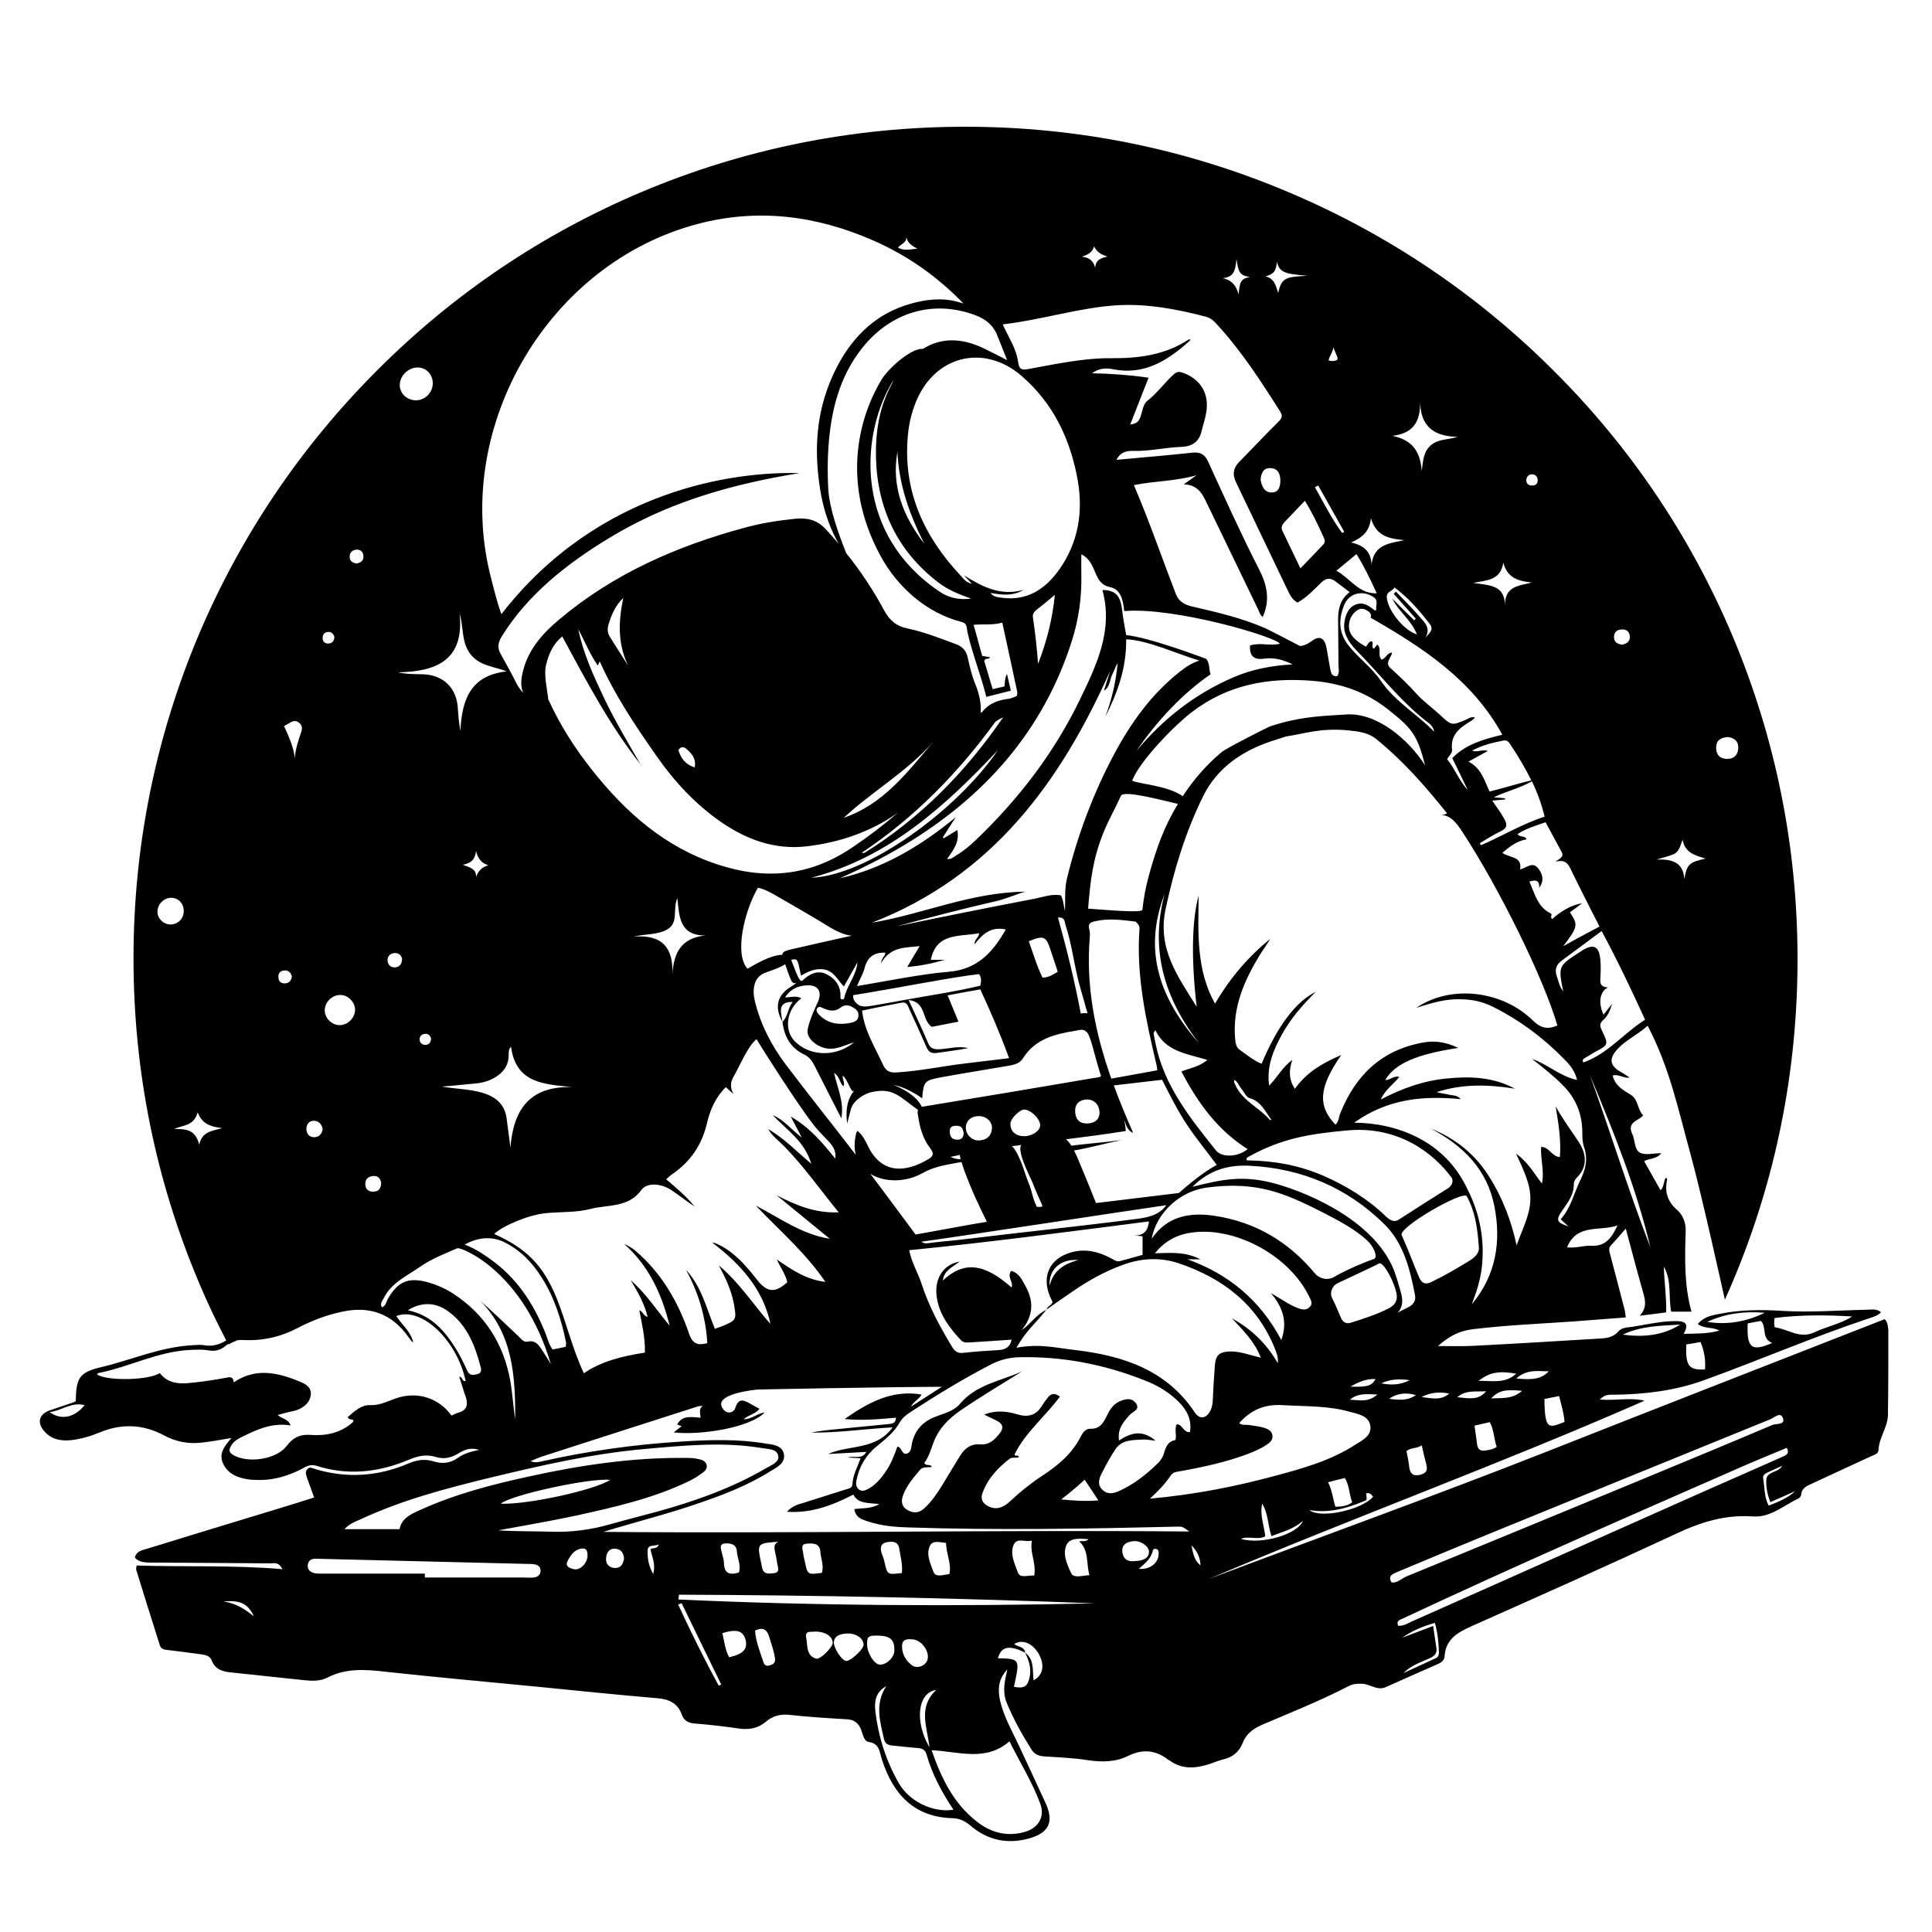<?xml version="1.0" encoding="utf-8"?>
<!-- Generator: Adobe Illustrator 27.1.1, SVG Export Plug-In . SVG Version: 6.00 Build 0)  -->
<svg version="1.1" id="Слой_1" xmlns="http://www.w3.org/2000/svg" xmlns:xlink="http://www.w3.org/1999/xlink" x="0px" y="0px"
	 viewBox="0 0 1000 1000" style="enable-background:new 0 0 1000 1000;" xml:space="preserve">
<path d="M975.5,682.8c-58,22.7-116.3,45.4-174.5,68.4c-58.1,22.9-117,44.1-175.4,66.1c74.8-31.8,151.1-59.6,225.6-92.3
	c-7.5-1.8-15,0.1-23.1-0.6c2.6-2.9,5.2-2.5,7.6-2.5c15.7-0.2,31.3-2.1,46-7.4c28.5-10.3,56.5-22.4,85.3-32c2.3-0.8,4.8-1.3,6.6-3.3
	c-2.1-1.8-4.5-1.4-6.8-1.3c-14.8,0.3-29.7,1.5-44.4,0.6c-10.9-0.7-21.5-0.6-32.1,1.5c-4.2,0.8-8.4,1.5-11.5,5.3
	c3.3,2.6,7.4,1.4,11.2,3.4c-6.4,1.8-12.3,1.5-18.5,1.7c2.5-4.7,1.5-6.5-3.6-6.6c-7.7-0.1-15.2,1.7-22.7,2.9
	c-2.6,0.4-5.7,0.3-7.5,2.4c-3,3.5-6.9,3.6-10.8,3.8c-21.4,1.3-42.9,2.6-64.3,3.7c-6,0.3-12.1,0.1-18.3,0.1c6-5.3,11-7.8,18-8.7
	c17.2-2.1,34.5-2.8,51.8-4c9.1-0.7,18.1-1.4,27.4-2.1c-0.2-1.6-0.3-2.6-0.5-3.6c-2.5-9.8-5.1-19.6-7.7-29.4c-0.4-1.7-0.8-3,0.7-4.5
	c2.4-2.5,4.6-5.2,7.5-8.5c3.1,11.6,6,22.6,9.1,33.5c1.1,3.9,1.8,7.7-1.9,11.6c5.1-0.6,9.3-1.1,13.7-1.7c0.2-8.2-1-15.9-1.2-23.7
	c4.2,7.4,2.3,15.8,3.8,23.3h10.5c-3.9-14.1-3.4-28-3-41.9c0.1-4.1-1.4-8.1-4.5-10.8c-4.8-4.2-6.4-9.1-5.2-15.1
	c0.1-0.4,0.3-1.4-0.7-1.4c-1.1,1.9-0.7,4.4-2.6,6.4c-2.9-5.2-5.6-10-8.5-15.1c2.7-1.5,6.2-0.9,8.9-4.1c-4.3,0-8.4,1.2-11.1-0.3
	c-3-1.7-2.4-6.5-4-9.8c-2.9-6.3,3.8-6.8,5.7-9.5c-3.1-3.1-2.4-8.2-6.5-10.7c-3.8-2.3-8.1-4.7-9.3-9.9c3.1-0.9,5.5,1.5,8.8,1.1
	c-1.5-1-2.5-1.8-3.6-2.4c-6.9-3.6-7.6-7.4-2.1-13c4.4-4.5,10-6.9,15-11.5c11.6,22.1,15.9,43.8,22.3,66.8c6.1,22.3,17,72.1,17.7,75
	c1.3-2.9,2.6-5.8,3.8-8.7c22.5-53.1,33.8-109.5,33.8-167.6c0-58.1-11.4-114.5-33.8-167.6c-21.7-51.3-52.7-97.3-92.3-136.8
	c-39.5-39.5-85.6-70.6-136.8-92.3C614.1,77,557.7,65.6,499.6,65.6S385.1,77,332,99.4c-51.3,21.7-97.3,52.7-136.8,92.3
	c-39.5,39.5-70.6,85.6-92.3,136.8C80.5,381.6,69.1,438,69.1,496.1c0,58.1,11.4,114.5,33.8,167.6c4.3,10.3,9.1,20.3,14.2,30.1
	c-3.5,2.2-7.1,3.2-11.3,2.5c-2.1-0.4-4.3-0.1-6.5,0c-16.3,0.9-31.2,7.6-46.8,11.3c-11.5,2.7-13.1,5.6-13.3,17.7
	c-0.5,0.2-1,0.5-1.6,0.7c-3.9,1.3-7.8,2.6-11.8,4c-5.6,1.9-6.8,6.3-2.9,10.8c3.7,4.3,8.7,5.2,14.1,4.6c5-0.6,9.8-2,14.4-3.9
	c11.5-4.8,22.6-4.4,33.6,1.5c6,3.2,12.5,4.5,19.3,3.7c5-0.5,9.9-1.5,15.5-2.4c-3.5,4.1-6.8,8-4.3,13.3c2.6,5.5,7.8,7.4,13.5,8.2
	c1.2,0.1,2.3,0.2,3.5,0.2c9.1,0.4,17.4-2.2,25.2-6.5c2-1.1,3.8-1.5,6.1-0.8c16.3,5.2,32.2,3.4,47.7-3.1c4.7-2,9.2-3,14-1.5
	c4.2,1.3,7.8,0.5,11.4-1.6c3.1-1.9,6.3-3.6,11.1-2c-4.5,0.8-8.1,2-11.2,4.2c-3.8,2.7-8,3.1-12.4,1.7c-4.5-1.4-8.6-0.8-13,1.1
	c-15.7,6.7-31.8,7.8-48.2,2.9c-1.4-0.4-2.8-1.4-4.1,0c-1.2,1.3-0.8,2.8-0.3,4.2c1.2,3.4,2.4,6.7,3.8,10.5c-6.3,2-12.3,3.9-18.3,5.7
	c-22.7,6.9-45.4,13.8-68.1,20.8c-2.6,0.8-5.6,1.2-6.4,4.6c2.2,2.5,5.1,2.5,7.9,2.6c20.8,0.1,41.6,0.2,62.4,0.4c1.7,0,4-1,6.1,3
	c-25.8-2.2-50.7-1.1-75.5-1.9c-0.1,1.2-0.3,1.7-0.2,2.2c4,13,8.1,26,12.2,39c0.6,2,2.1,2.3,3.8,2.5c5.9,0.7,11.9,1.5,17.8,2.3
	c2.2,0.3,4.4,0.8,5.3,3.2c1.9,4.9,6.1,5.8,10.5,6.2c12.6,1.4,25.1,2.6,37.7,4c4,0.4,8,0.5,11.7-1.4c9.7-5,19.8-4.2,30.2-3
	c25.6,2.8,51.3,5.1,77,7.6c21.2,2.1,42.4,4.3,63.6,6.1c6.1,0.5,10.5,2.6,12.6,8.5c1.1,3.2,3.5,4.4,6.9,4.6
	c7.6,0.6,15.2,1.5,22.8,2.6c5.2,0.7,9.8-0.1,13.9-3.6c3.4-2.9,7.3-4,12-3.5c9.9,1.1,19.9,1.7,29.9,2.3c3.6,0.2,5.8,1.8,7.2,5.1
	c1,2.4,1.5,6.2,3.9,6.6c5.9,0.8,5.7,5.3,7,9.2c5.8,17.9,16.6,29.8,36.7,30.3c3.6,0.1,6.5,1.6,9.3,4c8.9,7.5,19.2,9.6,30.4,6.4
	c10.1-2.9,12.7-8.6,8.3-18.2c-4.4-9.7-9-19.3-13.4-28.9c-3.7-8-8.2-15.6-10.2-24.3c-1.3-5.9-0.7-11.4,3.8-16
	c-1.3,5.7-2.7,11.3-0.4,17.1c3.5,8.5,7.9,16.4,12.8,24.2c1.5,2.5,3.6,3.5,6.6,3.7c7.6,0.5,15.3,0.8,22.9,2c7.1,1,14,1,20.5-2.2
	c7.5-3.7,14.3-3.2,20.8,1.9c0.3,0.2,0.6,0.3,0.9,0.5c6.5,4.7,13.4,4,20.4,1.8c2.4-0.8,4.7-1.8,7.1-2.4c4.9-1.1,8.3-3.8,10.2-8.5
	c1.9-5,5.8-7.7,10.6-9.7c14.8-6.3,29.8-12.3,44.1-19.7c2.3-1.2,4.4-1.4,7-1.3c4.3,0.1,7.9,3.8,12.5,1.7c8.8-4,17.6-7.8,26.4-11.7
	c1.9-0.8,3.8-1.9,3.9-4.2c0.6-8.9,6.8-12.4,14-15.6c35.5-15.8,71-31.6,106.2-48c12.6-5.9,25.2-9.8,39.3-8.8c9.2,0.7,16-5.7,23.7-9.3
	c0.7-0.3,1.3-1.2,1.4-2c0.3-3.5,3-4.5,5.6-5.7c10-4.6,19.9-9.2,29.8-13.8c1.8-0.8,4.5-1.5,4.6-3.4c0.2-6.6,4.8-11.9,4.9-18.4
	c0.2-14.6,0.2-29.3,0.2-44C977,686.3,977.3,684.6,975.5,682.8z M918.5,682.2c13.4-1.7,26.7-1.6,40.2-0.8c-6.1,3.9-13.2,5.2-19.6,8.2
	c-7.6,3.6-13.6-1.7-20.5-2.6c-0.1-0.6-0.3-1.3-0.3-1.9C918.3,684.2,918.4,683.4,918.5,682.2z M917.3,695.1
	c-11.1,4.9-13.2,2.2-12.7-10.1c2.3-0.5,4.7-0.9,6.9-1.3C914.6,687.1,911.6,692.9,917.3,695.1z M883.7,684.2
	c9.4-4.4,19.4-5.6,29.7-4.7C903.9,684.1,894.1,685.9,883.7,684.2z M872.8,695.9c2.6-0.4,4.8-0.8,7.4-1.3c1.9,4.6,2.7,9.3,2.3,14.2
	C874.1,709.3,872.4,707,872.8,695.9z M869.7,685.6c-9.2,5.8-19.4,6.6-29.8,5.2C849.3,686.3,859.6,686.2,869.7,685.6z M768.7,750.8
	c-2.9,0.4-3.9-1-4.2-3.5c-0.4-3.1-0.8-6.1-1.3-9.4c2.7-0.6,5.2-1.2,7.9-1.8c2.2,3.9,2.1,8.5,3.6,12.8
	C772.6,750.3,770.7,750.5,768.7,750.8z M771.8,723.8c3.9-4,7.1-4.8,16-3.9C782.8,724.3,777.7,723.5,771.8,723.8z M809.8,736
	c-7.9,3-10.3,4.8-10.4-11.9c2.6-0.5,5-1,7.6-1.5C808.1,727.1,809.5,731.5,809.8,736z M801.7,709.8c-3.9,3.8-7.7,4.6-16.9,3.7
	C790.4,708.5,796.2,709.8,801.7,709.8z M784.8,711c-5.6,5.2-12,3.7-19.5,3.7C771.2,710.2,775.8,709.5,784.8,711z M769.2,720.1
	c-4.1,5.1-9.6,3.5-14.9,3.1C758.6,719.3,764,720.5,769.2,720.1z M888.3,386.4c0.3-3.8,3.1-4.7,6.1-4.9c3.9,0.5,5.6,2.7,5.3,6.1
	c-0.3,3.6-2.7,5.4-6.1,5.2C889.9,392.6,888,390.2,888.3,386.4z M866.3,442.1c2.8-1.2,3.4-4.3,4.6-7.5c1.2,6.8,6.3,8.1,11.9,9.8
	c-8.6,1.9-9.6,3-11,10.5c-0.6-8.6-6.3-10.3-14.4-10C861.1,443.8,863.8,443.2,866.3,442.1z M81.5,472.1c-0.1-3.9,3.2-7.4,7.1-7.4
	c3.7,0,6.4,2.8,6.5,6.7c0.1,3.9-2.8,7-6.7,7.1C84.8,478.6,81.6,475.6,81.5,472.1z M103.1,592.5c-2-8.4-7.5-8-12.9-8.2
	c4.4-2,10.3-1.4,12.1-8.6c2.2,5.9,6.5,7.5,12.7,8.2C109.6,585.5,104.6,585.6,103.1,592.5z M115.7,828.9c6.1-0.4,12.2-0.5,15.7,7.8
	C126.3,832.3,121.4,829.8,115.7,828.9z M642.3,796.5c4.3-1.7,8.6,0.8,12.6-1.3c-0.6-5.5-2.9-11-1.6-16.9c3.2,5.2,2.9,11.2,4.8,16.8
	c5.5-2.2,11.3-3.5,16.3-7.9C671.6,794.3,652.5,799.7,642.3,796.5z M677.8,781.6c10.2,1.8,19.5-1,28.5-4.7c1.3-0.5,1.2-0.8,0.8-3.9
	c1.8-0.6,2.7,0.5,3.6,1.7C704.7,781.7,683.1,786.2,677.8,781.6z M687.4,767.2c3-0.8,5.8-1.5,8.7-2.2c2.4,4,2.2,8.4,3.8,12.6
	c-2.7,2-5.6,2.2-8.7,2.3C689.8,775.4,689.5,771.3,687.4,767.2z M698.7,724.5c4-3.4,8.5-3,14.2-2.7
	C708.1,726.1,703.2,724.6,698.7,724.5z M663.2,693.6c-10.9-20.6-27.2-34.1-48.6-41.8h6.7c-8.1-4.1-15.4-3.3-23.5-3.1
	c5.6-7,12.5-10.1,20.4-10.9c22.5-2.4,49.4,12.7,59.3,33.1c0.9,1.8,2.2,3.7,0.5,5.5c-1.8,2-4.1,1.5-6.4,0.6c-4.8-1.9-9-5-13.8-7.7
	C663.7,676.3,666.7,683.9,663.2,693.6z M652.6,702.7c-5.6-1.2-10.5-3.3-15.9-3.2c-5.5,0.2-7.5,1.8-7.9,7.4c-0.4,5.6-0.8,11.3-1,16.9
	c-0.1,2.5-0.4,5-1.8,7.2c-2.1,3.4-5.3,3.5-7.5,0.2c-14.6-22.1-37.2-29.5-61.8-32.4c-11.2-1.3-18.5-3.4-30.6-1.2
	c5.4-9.4,9.5-12.1,15.6-19.8c4.6-3.2,9.1-6.4,13.7-9.5c8-5.5,16.4-10.2,25.5-13.5c9.6-3.6,19.5-4.2,29.3-0.9
	c22.7,7.7,40.5,21.2,49.7,44.2c0.8,2.1,1.8,4.3,1.5,7.5c-6-10.4-13.9-17.8-23.7-23.2C643.3,688.5,649.3,694.2,652.6,702.7z
	 M608.4,745.4c-3.8,0.5-5,3.5-6,7c-0.5,1.8-1.8,3.7-3.1,5c-6,5.8-12.5,11-20.2,14.4c-2.9,1.3-5.9,1.8-8.4-0.6
	c-2.7-2.5-2-5.6-0.6-8.3c2.2-4.4,4.6-8.9,7.4-13c3.4-4.8,8.9-4.5,14-4.8c1.8-0.1,3.6,0.3,6.6,0.6c-6.9-5.9-12.8-4.1-18.9-0.1
	c-0.9-6.1,2.3-9.7,5.7-13.4c1.5-1.6,5.3-2.6,3.1-5.8c-2.2-3.1-5.5-2.4-8.6-1c-3.6,1.6-5.3,4.9-6.9,8.2c-1.6,3.3-3.6,6-7.8,5.9
	c-2.8-0.1-4.2,1.9-5.3,4c-4.5,9-11.8,15-20,20.4c-5.8,3.8-11.3,8.2-16.4,13c-3.3,3.1-7.1,5.1-11.7,2.6c-2.6-1.4-3.9-3.5-2.8-6.6
	c2.7-7.5,7.8-13,14-17.8c1.5-1.1,3.3-0.2,4.9-0.9c-0.3-1.5-1.9-0.1-2.3-1.3c5.5-11.4,15.8-19.6,23.5-30c-2.9-2.2-4.7-1.5-6.2,0.4
	c-1.1,1.4-2.2,2.9-3.2,4.5c-3,4.8-7.1,5.9-12.5,4.3c-5.4-1.6-10.9-2.4-17.3,0.1c2.6,1.3,4.7,2.2,6.6,3.2c3,1.5,3.7,3.7,1.5,6.4
	c-2.6,3.4-5.4,6.2-10.3,5.8c-4.4-0.4-7.7,1.9-10,5.5c-3.2,5.1-6.2,10.2-9.3,15.3c-2.7,4.4-5.6,8.7-9.4,12.2
	c-2.8,2.7-5.9,2.8-9.1,0.8c-3.1-2-3-4.9-1.8-7.9c1.9-4.9,5.3-8.8,8.6-12.7c1.6-1.9,4-1.1,6.1-1.5c-0.7-1.8-3-0.2-3.9-2.1
	c2.3-3,3.4-6.8,4.8-10.6c2.7-7.3,8-12.5,14.3-16.8c10.3-7,21-13.4,31.6-20c-11,5-23.7,6.7-32.2,16.8c-2.9,3.5-7.5,4.8-11.7,6.3
	c-6.8,2.4-11.4,6.6-13.1,13.8c-0.5,2-0.2,4.7-2.5,5.6c-2.8,1.1-2.6-3-5.1-3.6c-1.7,4.8-3.5,9.5-6.5,13.6c-2.3,3.3-4.9,6.3-8.5,8.3
	c-1.5,0.8-3.2,1.5-4.7,0.5c-1.7-1.1-1.9-3-1.5-4.9c1.4-7.1,4.9-13.1,10.5-17.6c4.5-3.7,9-7.2,12-12.5c1.4-2.5,3.8-4.1,6.2-5.7
	c13.4-8.7,27-17,41.2-24.3c4.5-2.3,9.4-3.5,14.4-3.6c22.4-0.5,43.9,3.7,64.7,11.9c6.7,2.6,12.9,6.2,18,11.4
	c4.1,4.2,6.7,9.2,5.6,15.5c-3.7,0.1-3.6-4-6.8-4.1C607.7,739.8,609.2,742.5,608.4,745.4z M568.5,776.6c-6.6,0.6-12.8,0.1-19.2-0.5
	c4.1-3.2,8-6.4,12.1-10.2C564,769.7,566,772.8,568.5,776.6z M443,597.8c-12-15.6-24.4-31.1-36.3-46.8c-7.4-9.9-13.1-20.8-16-32.9
	c-1.5-6.4-0.4-12.6,5.6-14.7c5.5-1.9,8.5-3.2,10.1-4.3c0.1,0.2,0.2,0.4,0.2,0.6c0.8,2.2,1.5,4.4,2.4,6.5c0.6,1.3,1,3.3,3.2,2.5
	c-0.7,0.5-1.3,1.2-2.1,1.6c-7.8,4.4-9.5,10.8-5.1,18.6c0,0,0,0,0,0c0.9,7.6,4.2,13.6,11.4,17c2.5,1.2,4,3.3,5.2,5.7
	c4.4,8.8,9,17.6,13.9,27.3c1.5-8.8-2.1-15.7-3.8-23.6c2.9,1.9,2.9,5.1,4.8,7c1.1-1.9-0.6-3.5-0.3-5.6c2.5,2.3,3,5.6,5.1,8.2
	c0.3-0.1,0.6-0.3,0.9-0.4c-3.6,4-4.7,10.2-3.7,17c0.6-2.6,1.3-4.9,1.9-7.3c1.3-5.2,8.2-8.4,10.2-8.8c11.7-2.8,14.8,2.2,24.6,9.1
	c-0.3,0.6-0.3,1.5-0.1,2.5c0.9,6.3,2.5,12.4,6.5,17.5c1.9,2.5,1.5,4-1.1,5.5c-11.8,7-24,7.8-31.1-6.5c-1.4-2.9-2.8-5.9-5.6-8.2
	c-0.4,0.8-0.8,1.2-0.7,1.6C442.1,591,442.1,594.7,443,597.8z M429.5,641.2c-14.4-2.3-25.8-10.7-38.3-17.2
	c12.1,12.8,25.7,24.3,36,39.5c-10.1-1.2-17.5-6.4-25.1-11.6c1.7,4,4.5,7.5,5.4,11.8c-6.3,5.6-10.3,5.4-15.5-1.1
	c-5.8-7.4-11.8-14.5-20.5-18.6c-0.9-0.4-1.8-0.8-2.9-0.9c14.4,11,26.3,23.8,30.2,42.2c-8.9-10.1-16.2-21.5-26.7-30.3
	c3.4,6.4,6.5,12.9,7.8,20.1c1.4,8,1.3,8.3-6.3,11.4c-1,0.4-2.1,0.8-3.6,1.3c-4.3-10.6-6.9-21.9-14.9-30.5
	c6.4,11.8,10.2,24.3,11,37.9c-4.8,1.3-7.6,0.5-9.4-4.8c-5.7-16.6-14.3-31.5-27.8-43c-1.7-1.4-3.6-2.6-5.8-3.5
	c12.8,11.4,19.5,26,23.5,42.3c-6.6-7.9-12.2-16.7-20.1-23.5c3.5,5.9,7,11.8,8.7,18.9c-2.3-0.5-2.3-2.8-4.3-3.4
	c1.4,7.2,3.1,14.3,2.9,21.9c-11.4,1.8-22.5,4.4-31.6,10.7c-6-12.8-9-26.2-14.1-38.9c-7-17.2-15.8-25.8-32.3-33.2
	c4.5-4.3,18-10,27-10.8c7.6-0.7,15.8-0.3,22.6-2.1c8.9-2.4,19.9-0.5,26.6-9.9c2.8-3.9,10.1-3.5,15.5,0.1c4.1,2.7,7.9,5.8,12,8.5
	c-4.2-5.3-9.4-9.6-14.7-14.1c1.2-1,2.1-2,3.2-2.7c9.5-6.5,15.4-15.3,18-26.6c1.6-6.8,4.4-13.2,9.7-18.4c1.4,1.3,2.7,2.5,4,3.6
	c-1.9-3.3-1.8-6.2,0.3-9.6c2.2-3.6,7.2-15.6,11.6-18.8c2.2,3.8,20.9,33.3,29.5,44.3c6.4,8.2,12.3,10.7,11.2,17.5
	c-6.5-8.2-13.1-16-23-21.8c2,3.8,3.5,6.8,5.7,10.9c-5.6-4.3-9.3-9.2-15-11.6c7.2,7.7,16.6,13.6,19.9,25.2
	c-7.6-6.5-14.1-13.2-22.3-18c2.1,3.6,5.5,6.1,8.4,9c10.1,10.4,18.4,22.2,28.1,34.1c-12.3,0.5-22.2-3.7-32.2-8.9
	C411.2,626.2,420.3,633.7,429.5,641.2z M239.5,447.6c4.2-0.8,6.3-2.5,6.9-7.1c1.1,4.4,3.1,6.3,6.4,7.4c-3.4,0.8-5.2,2.9-6.4,6
	C246.6,449.8,243.4,449,239.5,447.6z M246.1,560.8c3.5-0.3,6.8-1.2,9.9-3c4.5-2.6,7.2-6.2,7.3-11.6c0-1.4-0.2-3,1.2-4.4
	c2.6,19.1,17.2,19.3,31.7,20.9c-22-0.7-30.5,11.6-32,31.3c-0.7-5.1-1.3-10.2-2-15.3c-1-7.2-5.7-11-12.2-13c-6.9-2.1-14.1-2-21.3-3.3
	C234.6,562,240.3,561.3,246.1,560.8z M312.8,361.6c-5.5-11.6-10.9-23.3-13.5-36c3.3,6.3,6,12.9,10.1,18.9c0.3-0.7,0.6-1.2,1-2.2
	c8,17.9,18.7,33.7,29.7,49.4c9.1,13,19.9,24.6,33,33.7c13.2,9.1,27.7,14.5,44,12.7c17.2-1.9,33.9-7.6,47.7-17.5
	c-7.4,6.4-15.3,12.4-23.6,18c-22.1,15-45.2,17-69.9,8.8c-27.1-8.9-47.5-26.9-64.8-48.8c-8.9-11.2-16.6-23.2-22.6-36.4
	c0,0-0.1,0-0.1,0c-0.5-5.4-2.5-12.9-1.1-18.3c1.4-5.5,3.5-10.5,8.3-14.5c12.5,23.1,24.5,45.9,40.5,66.2
	C325,384.3,318.4,373.3,312.8,361.6z M325.1,344.5c-3.2-5-6.4-10-9.5-15c-1.4-2.2-1.2-4.5-0.5-6.7c1.5-4.8,3.5-9.5,7.5-13.3
	C320.1,321.4,319.6,333.1,325.1,344.5z M351.8,387.4c1-0.9,2.2-0.8,3.2,0c2.8,2.4,5.4,4.9,4.6,9.8c-4.2-1.3-6.4-3.8-7.8-7.1
	C351.4,389.2,350.8,388.2,351.8,387.4z M499,297.8c1.3,1.4,2.6,2.9,4,4.3c-2.7-0.4-4.3-2.5-5.9-4.3c-19-20.3-29.8-43.8-27.2-72.2
	c0.6-7,2.3-13.8,5.3-20.1c10.5-22,34.9-27.1,53.6-10.9c16.4,14.2,25.2,32.7,29,53.8c2.9,16.5,0.4,32.2-9.4,46.2
	c-7.3,10.4-17,16.8-30.5,14.7c-1.9-0.3-4-0.5-5.2-2.4c5.8,1,11.5,1.8,17.1-1.6C517.9,308.7,508.4,303.7,499,297.8z M453.4,236.9
	c0.7,26.3,11,48.3,32.3,64.6c4.8,3.7,10.2,6,17,8.3c-7.1,1-12.5-0.8-17-4c-42.7-29.2-40.3-78.2-25.2-105.7c2.1-3.9,2.5-4,0.7-0.6
	C455.1,210.9,453.1,223.7,453.4,236.9z M464.5,233.8c0.7,17,6.3,32.6,13.9,47.6C467.6,267.4,461.3,252,464.5,233.8z M536.2,315.9
	c3.1-2.4,6.1-4.9,9.8-8c-1.3,12.8-4.3,24.4-8.7,35.7c-0.6-8.2-1.5-16.2-2.7-24.3C534.5,317.9,535.1,316.8,536.2,315.9z M554.9,331.4
	c3.4-10.8,5-22,4.8-33.4c-0.1-3.5,0-6.9,0-11.1c4.4,2.2,5.7,6,7.2,9.4c1.6,3.7,3,6.6,7.7,7.6c5.6,1.2,6.7,6.7,7.3,12.4
	c25.9-2.2,78,13.1,80.6,16.9c-5.8,1.3-10-0.8-15.5,0.9c-0.3,6,2.4,7.5,7.6,6.8c5.3-0.7,10,0.8,14.5,3c-10.3,0.5-21.1,2.5-30.5,6.6
	c-20.1,8.6-36.8,21.8-50.4,38.2c10.9-16,24.3-30,38.4-39.7c-1-2.5-0.2-5.5-2.3-8c-1.1-0.3-28.1-10.8-41.4-12.3
	c-0.7-4.2-1.6-8.5-2.1-12.9c-0.8-7.4-3.4-10.4-10.2-10.4c5.7,20.8-3,38.8-11.6,56.6c-13.3,27.6-31.7,51.5-53.7,72.6
	c-3.2,3.1-6.7,6-10.6,8.3c-1.2,0.7-2.3,2-4.5,1.7c3.3-4.6,6.6-9,5.3-15c-2.2,1.4-4.6,2.8-7,4.3c-0.2-0.2-0.4-0.3-0.5-0.5
	c2.2-3.5,4.5-7,6.7-10.4c-17.9,14.7-37.2,26.4-60,31.6c11.2-5,22.2-10.5,32.7-16.8C509.3,412.8,540,378.5,554.9,331.4z M710.9,309
	c2.9,1.9,0.9,4.6,1.5,6.8c-0.4,0.1-0.8,0.2-0.9,0.1c-3.5-2.9-7.1-5.1-11.6-2c-3.3,2.3-5.1,9.1-3.7,13.6c1.7,5.5,5.9,9.1,9.7,13.1
	c10.8,11.4,20.6,23.8,33.3,33.4c1.5,1.1,2.8,2.6,3.1,4.7c-8.8-9.1-20.2-15.5-27.5-26.2c-4.7-6.9-11.6-11.8-16.8-18.4
	c-5.3-6.7-5.2-13.8-2.2-21.1C698.3,307,705.3,305.3,710.9,309z M691.7,295.4c3.7-3,7-5.8,10.4-8.6c3.6,5.7,7.1,12.8,10.5,20.3
	C703.2,307.4,699,299.4,691.7,295.4z M718.7,367.4c12,9.5,14.9,12.9,18.9,28.7c-8.3-13-24.6-27.3-40.7-26.3
	c-15.3,0.9-25.1,1.4-39.6,6.2c-1.4,0.5-22.6,11.3-25,13.3c-8.1,6.8-14.7,14.5-20.1,22.8c-8.1-5.6-22.2-6.2-26.2-8
	c3.5-9.5,20.7-27.6,30.6-35.3c18.7-14.4,39.7-18.3,62.9-16.4C694.5,353.7,707.3,358.3,718.7,367.4z M645.8,594.8
	c-5.2,4.2-13.4,4.4-16.4,0.7c-13.4-16.8-26.9-33.5-31.3-55.4c-0.4-1.8-0.7-3.6-1-5.4c0-0.2,0.3-0.5,0.9-1.5
	c5.3,11.1,16.3,12.2,26.9,15.4c-4.3,3.7-9,4.2-13.4,6C619.9,570.7,630.2,585,645.8,594.8z M725.1,669c-1.4-4.8-2.6-9.6-4.7-14.1
	c-12.2-25.7-47.9-39.2-62.4-42.8c-14.7-3.6-24.9-1.9-40.8,2.2c8.9-8.9,18.9-11.5,29.8-10.9c26.8,1.4,50.1,11.2,69.3,30
	c10.2,9.9,13.5,23.5,16.1,36.9c1.1,5.9-5.3,6.7-9,9.2C726.4,676.2,726.1,672.7,725.1,669z M495.1,589.9c-2.9-0.2-3.5-2.2-3.5-4.5
	c0-2.2,1.5-2.7,3.4-2.7c3-0.1,3.5,1.9,3.8,4C498.6,589.3,497.2,590,495.1,589.9z M497.2,600c-1.7,0-3.4-0.3-5.2-1.2
	c1.6-0.3,3.2-0.7,4.8-1C496.9,598.4,497,599.2,497.2,600z M478.2,572.7c-0.4,0.1-0.8,0.1-1.1,0.2c-2.7-6-10.9-9.9-14.7-11.4
	c5.1,1.1,10,3.5,14.9,7c0.8-8.8,1.1-9.3,9.9-10.9c11.4-2.1,22.9-3.9,34.4-5.9c3-0.5,6.1-1.1,7.8-3.8c6.4-10.3,16.8-12.7,27.4-14.4
	c0.5-0.1,1-0.2,1.4-0.3c3.5-0.8,4.9,1,6,4.3c1.6,4.4,3.2,11.9,5.6,19.1c0.3,0.9-1.2,1-3.8,1.4C536.8,563,507.5,567.9,478.2,572.7z
	 M414.8,516.7c-2.8-1.5-5.5-0.5-8.5-0.4c3-4.6,7.1-6.2,11.9-6.3c5.3-0.1,7.3,3.3,5.3,8.2c-0.3,0.7-5,10.4-5.5,15.1
	c-0.5,4.5,5.4,9.1,11,9.5c4.4,0.3,8.2-1.8,13.1-3.3c-9.5,7.8-22.9,7.3-30.7-0.5C405.6,533.1,407,522.5,414.8,516.7z M405,528.9
	c-0.2-1.2-0.4-2.5-0.6-3.7c-0.8-4.2,0.5-6.7,5.9-6.6C407.7,521.9,407.9,526.1,405,528.9z M429.1,479.7c2.9,1.8,8,4.4,11.8,4.6
	c-9.9,2.2-19.8,4.4-29.7,6.7c-4.5,1-6.2,1.5-6.3,3.2c-6.6,0.2-14.7,5.4-18,7.2c-6.8-7.3-1.9-29.4,5.4-41.9c3.2,0.6,6,2.2,8.9,3.8
	C410.5,468.7,419.9,474,429.1,479.7z M420,454.3c40.1-10.5,69.2-37,96.5-66C494.8,420,448.4,453.3,420,454.3z M451.3,477.6
	c62.4-24.3,97.5-72.7,123.3-130.3c-1.1,3.4-2.1,6.8-3.2,10.2c3.4-2,2.9-6.1,4.6-9c0.9-1.7,1.4-3.6,2.5-5.3c-0.9,9.6-3,18.8-6.4,27.8
	c6.4-12.5,11-25.5,10.8-40.1c11.1,0.4,26.6,7.7,37.9,11c-3.7,1.2-6.9,3.2-9.9,5.6c-14.8,11.6-25.5,26.5-34.3,43
	c-10.8,20.3-18.8,41.7-24.3,64c-1.4,5.6-0.8,11.2-1.1,17c-0.7-2.7-0.7-5.5-2.1-8.1c-4.6-0.8-8.9,0.8-13.2,1.7
	c-24,4.6-48,9.4-71.9,14.4c16.7-4.5,33.3-8.9,50.9-12.9c5.5-1.2,10.4-3.5,15.8-5.1C501.8,462,478.7,472.9,451.3,477.6z M562.9,524.5
	c-1.2-0.2-2.4-0.1-3.5,0.1c-3.1-16.6-7.2-33.1-11.8-49.7c3.8-0.3,3.4,2.4,3.9,3.9c3.3,9.9,4.4,20.4,7.1,30.5
	C560,514.4,561.5,519.4,562.9,524.5z M547.5,503c-2.7,1.6-4.9,3-7.9,3c-3-6.1-4.8-12.5-7.1-18.8c7.7-3.2,8.9-2.7,11.3,4.6
	C545,495.5,546.2,499.1,547.5,503z M458.2,493.1c0.2,1.7-1.8,2.3-2.2,5.5c4.9-8.7,12.4-8,20-8.9c-2.2,3.7-4.1,6.9-6.4,10.8
	c7.1-0.6,13.3-1.9,19.4-3.7h-7.2c2.9-14.3,15-11.8,25-13.8c-0.1,2.4-2.7,3.4-2.3,5.7c4-5.2,8.5-9.3,16.1-7.6
	c-6.7,11.7-14.6,20.7-29.7,21.9c-13.8,1.1-33.5,5.1-47.3,7.4c1.2-3.2,3.1-6.1,3.9-9.3C449,495.3,452.4,492.9,458.2,493.1z
	 M414.6,505c3.9-2.3,8-4.1,12.5-3.1c4.6,1,6.4,5.3,9.7,8.7c2.4-4.3,4.7-8.4,7-12.5c-0.5,6.8-5.5,12-6.8,18.4c-0.2,1.2-2.1,1-2-0.2v0
	c0.4-5.6-2.5-9.7-7.1-12c-4.7-2.4-8.9-0.2-12.5,3.2c-0.9,0.8-1.7-0.7-2.4-2c-1.3-2.8-2.3-5.8-3.5-8.7
	C412.8,496.1,412.8,496.1,414.6,505z M439.9,529.5c-5.4,1-10.5,0.5-14.9-3.3c-1-0.9-2-1.8-2.3-2.9c-0.4-1.4,1.1-2.6,2.4-1.9
	c4.4,2.2,7.4,2.2,10,0.1c1.6-1.3,3.8-1.5,5.6-0.5c0,0,0,0,0,0c2,1,3.9,2.3,3.6,4.8C444.3,528.4,441.9,529.1,439.9,529.5z
	 M442.6,518.5c-1-1.2-1.1-2.4-1-3.4c20.8-3.3,53.7-9.8,65.2-10.9c1.3,2,1.1,3.8,0.6,6c-13.4,3.2-27,5.1-40.5,7.6
	c-5,1-10.1,1.8-15.2,2.7C448.4,521,445.2,521.8,442.6,518.5z M466.6,519c2.8-0.6,3.3,1.6,4.1,3.4c3,6.5,6,13,8.8,19.5
	c1.1,2.6,2.6,3.5,5.4,3.1c5.4-0.8,10.8-1.4,16.2-2.5c-5.1-1.3-10.1,0.4-15.2,0.6c-3,0.1-4.5-0.7-5.6-3.4c-3-7.1-6.4-14.2-10-22.1
	c9.3,1,6.7,10.4,12,13.9c4.1-0.8,8.6-1.7,13.8-2.7c-2-4.7-3.7-9.1-5.6-13.6c5.7-1.1,11.1-2.1,16.9-3.1c5.3,11.5,10.3,23,14.9,35.6
	c-7.8,0.9-15.1,1.8-22.4,2.7c-12,1.4-23.9,4-36.1,4.7c-3.6,0.2-5.4-1-6.8-4.1c-4.1-9-9.6-17.4-10.8-27.9
	C453,521.6,459.8,520.3,466.6,519z M598.7,551.6c0.2,0.8,0.2,1.6,0.3,2.4l-0.1,0l0,0c0,0,0,0,0,0l-23.7,4.3
	c-8.3-23.5-13.3-47.8-11.1-73.7c0.1-1.2,0-2.5-0.3-3.6c-0.8-2.8,0.5-3.7,3.2-4.2c7-1.6,13.8-0.6,20.7,0.2c1.1,1,2.2,1.8,2.1,3.8
	C588,505,593.2,528.3,598.7,551.6z M569.1,575.8c0,3.8-2.6,5.6-6.3,5.7c-3.8,0.1-6.1-1.9-6.3-6c-0.2-4.2,2.1-6.1,5.8-6.4
	C566.2,568.9,569,571.7,569.1,575.8z M528.6,592.6c-2.3,3.4,4.3,15.9,5.7,19.2c1.6,4.1,3.4,8.1,5.2,12.2c0.5,1-2.9,0.7-2.9,0.6
	c-2.8-6.2-1.8-6.5-4.4-12.8c-1.8-4.4-4.2-14.2-8.4-18.6C525.4,593.1,527,592.9,528.6,592.6z M523,581.5c0-2.4,4.8-7.2,7.1-7.2
	c3.4,0,8.4,4.9,8.3,8.2c-0.1,2.9-4.4,5.7-8.4,5.6C525.5,588,522.9,585.5,523,581.5z M507.1,577.7c3.8,0.2,6.8,3.3,6.3,6.8
	c-0.5,3.9-3.1,5.7-6.9,5.8c-3.7,0-6.7-3.3-6.6-6.8C500.1,579.8,503,577.5,507.1,577.7z M603.7,623.8c-3.8,5.2-9.5,6.4-16.1,7.2
	c-29.3,3.8-58.8,6.8-88.1,10.4c-6.4,0.8-12.9,1.2-19.3,2.1c-1.5,0.2-2.5-0.2-3.3-0.8C496.1,640.1,588,626,603.7,623.8z M567.3,622.7
	c0,0-5.1-12.8-8.6-21c-0.4-0.9-1.4-3.6-2.8-6.2c8.2-1.4,16.3-3.7,24.5-5.4c-8.6,1.2-17.3,1.8-25.9,2.9c-0.9-1.5-1.9-2.7-2.8-3.3
	c10.3-1.3,20.6-2.6,31-4.3c-0.1-1.9-0.4-3.8-0.8-5.8c1,2.5,1.4,5.6,4.6,6.7c-3.6-8.1-7-16.3-10-24.5l25-2.9c4,7.9,8,15.9,12.9,23.3
	c4.7,7.1,10.1,13.5,15.4,20.8c-8.3,4.2-19.6,14.5-19.6,14.5L567.3,622.7z M716.9,629.2c-8.8-8.5-20.2-15.5-31.6-20.5
	c-12.9-5.6-25.7-7.9-39.9-8.1c-0.6-1.2,0.3-1.6,0.9-1.9c17.1-9.5,31.4-11.8,51.1-13.6c26.3-2.4,44.5,11.6,53.9,24.4
	c0.7,0.9,1.2,3.6-1.9,5.6c-8.5,5.3-16.9,10.7-25.6,16.3C721.3,632.9,718.9,631.2,716.9,629.2z M657.3,579.7
	c-5.6-6.6-14.4-9.9-18-18.4c-0.3-0.7-0.9-1.4-0.3-2.3c1.8,1,2.3,3.1,3.5,4.5c1.4,1.6,2.5,4.3,4.1,4.8c6.1,1.7,8.3,7,11.5,11.4
	C657.9,579.6,657.4,579.8,657.3,579.7z M602.8,462.8c-7.8,29,0.1,54.4,18,77.4C600.9,517.7,591.2,492.7,602.8,462.8z M594.7,453
	c-1.8,6.7-2.6,11-3.4,17.9c-0.2,1.8-19.3,0-28.1-0.6c1.2-14.9,2.5-25.9,8-39.5c2.6-6.4,6.1-12.5,9-18.9c1.4-3.1,21.6,2.4,29.5,4.2
	C602.5,427.9,598.5,439.2,594.7,453z M447.7,441.3c-0.4,0.2-0.9,0.3-1.7,0.1c27.5-18.3,50-41.4,69.3-67.9c0.5-0.3,0.9-0.6,1.4-0.9
	c0.8-0.5,1.6-0.9,2.5-1.3C500,399.3,476.8,423.1,447.7,441.3z M436.7,423.3c14.9-13.8,32.8-23.9,46.3-39.3
	C469.7,399.7,457.2,416.3,436.7,423.3z M328,484.8c6.1-1.5,12.1-0.8,17.3-3.7c6.2-3.5,2.7-10.4,5.3-16.2c1,9.6,1.1,19.4,14.6,19.3
	c-13,1.3-16.4,9.3-17.2,20C348.6,490.5,342.7,483.6,328,484.8z M260.9,642.9c8.4,4.1,14.5,10.5,19.4,18.2
	c6.6,10.4,10.3,21.9,12.7,33.8c0.1,0.6-0.1,1.3-0.2,2.2c-2.3,0.5-4.5,1-6.8,1.4c-2.1-2.9-2.7-6.2-4-9.2
	c-6.1-15.1-14.9-28.2-28.4-37.7c-1.4-1-7.2-5.3-13.1-7.4C247,640.6,254.1,639.6,260.9,642.9z M477.5,607.2c6-3.4,11.9-4.2,18.2-5.4
	c0.7-0.1,1.3-0.2,2-0.3c1.8,6.3,6.3,16.5,7.1,18.3c2.2,4.8,3.5,7.5,6,12.6c-7.3,1.1-26.1,4.7-36.9,6.6c-7.8-10.5-15.5-21-23.4-31.4
	C457.8,612.1,468.8,612.1,477.5,607.2z M594.7,632.2c-0.5,4.9-2.7,7.3-7.5,7.3c1.4,0.1,2.8,0.2,4.2,0.4v9.6
	c-3.9,1.1-7.7,2.2-11.5,3.2c-2,0.6-3.4-0.7-5-1.5c-6.2-3.3-12.6-4.9-19.6-3.2c-12.7,3.1-17.1,13.9-10.5,25.8
	c-0.3,1.9-2.8,2.2-3.1,4.1c-5.2,2.3-8.1,7.3-12.9,10.6c5.9-7.2,6.5-14.7,2.1-22.6c-1.8-3.2-3.2-6.9-7.5-8.1
	c-2.4,3.1,1.3,5.8,0.2,8.6c-14.3-12.6-24.7-13.8-35.6-3.6c0.7-5.6,5.5-7.1,8.7-9.8c-8.8,1.5-13.7,9.5-11.6,19.8
	c1.6,8.3,6.6,14.8,12.2,20.8c1.5,1.6,3.3,1.3,5.1,1.2c7-0.4,13.9-0.9,21.2-1.4c-0.8,4.1-3.5,5.2-6.8,5.4c-6,0.4-12,0.7-17.9,1.4
	c-3,0.4-4.5-0.5-6-2.9c-6.4-10.5-12.2-21.3-16-33.1c-1.8-5.5-5-10.5-6.3-17.1C512.2,643,553.3,637.5,594.7,632.2z M558.1,652.2
	c-7.4,2-13,5.5-14.8,13.3C542.7,657.2,548.8,651.5,558.1,652.2z M628.6,629.3c-12.5-1.9-24.4,0-32.5,11.9
	c2.4-13.4,14.5-24.6,28.4-26.5c26.1-3.5,40.7,3,59.7,12.6c8.2,4.2,17.6,9.1,23.9,15.2c3.1,3,5.3,8.6,2.9,9.2
	c-2.3,0.7-13.2,5-20.4,9.2c-3.4,2-7.6,1.1-10.1-1.9C667.2,643,650.1,632.5,628.6,629.3z M692.3,664.2c7.7-3.7,19-8.8,21.4-10.2
	c2.6-1.5,9.5,12.6,9.3,17.4c-0.1,2.9-1.9,4.6-4.2,5.8c-6.2,3.2-12.9,5.3-19.5,7.4c-2.8,0.9-4.4-0.4-5.4-2.9
	c-1.4-3.2-2.7-6.5-4.3-9.6C688.1,669.3,689.3,665.7,692.3,664.2z M712,713.8c-2,3.5-4.2,4.2-13,3.9
	C703.1,715.4,707.2,713.5,712,713.8z M729.7,714.4c-5.5,2.7-10.1,2.5-14.8,1.6C719.3,714,723.8,713.5,729.7,714.4z M719,724
	c4.3-3,9-3.3,13.9-1.9C728.6,725.1,723.8,724.7,719,724z M734.9,763.4c-3.8,0.8-5.1-0.9-5.5-4.2c-0.3-2.8-0.9-5.5-1.4-8.1
	c2.3-2,5.1-1.1,7.9-3c0.9,3.7,1.4,6.5,2.2,9.2C739,760.4,738.8,762.5,734.9,763.4z M750.1,721.3c-4.3,3.8-9.3,2.4-14.3,1.8
	C740.4,720.7,745.2,720.3,750.1,721.3z M741,663.5c-2.9,1.5-5,1-6.4-2.2c-3.5-8.2-5.4-13.8-9.1-22c-1.8-4,31.9-23.4,33.7-20.1
	c4.2,7.6,5.5,15.9,6.2,25.7c0.6,3-1.3,5.5-4.9,7.7C754.2,656.5,747.8,660.2,741,663.5z M808.8,626.3c2.9-4.1,5.9-8.1,5.8-13.5
	c0-1,0.6-2.3,1.4-3.1c6.1-5.9,5-12.7,1.1-18.7c-4-6.1-8.4-11.9-11.9-18.4c1.4,8.7,2.9,17.3,2.2,26.3c-4.3-0.3-5.3-5.1-9.7-5.3
	c-0.5,6.2,1.8,12.2,0.4,19c-4.1-5.2-7-10.9-13.4-15.5c3.9,8.6,7.7,16,7.4,24.1c-0.3,8.2-4.4,15.5-7.1,23.4
	c-2.8-12.9-7.4-24.9-14.4-35.9c-7.3-11.4-17.3-19.5-29.9-24.5c16.6,8.8,29.1,21.1,32.8,40.2c3.6,18.4,0.8,35.7-11.7,50.7
	c1-2.9,2.2-5.8,3-8.7c0.9-3.2,1.7-6.4,2.1-9.7c1.6-13.3-0.4-26.2-6-38.4c-0.3-0.7-0.6-1.3-0.9-1.8c-11.9-26.7-38-35.3-59.1-35.4
	c17.5-12.5,35.8-14,55.1-12.2c-1.7-2.2-4.1-1.8-6-2.3c-2.1-0.5-4.2-0.7-6.4-1.3c13.3-4.4,26.8-4,40.5-1.8c-11-6-23-6.5-35-5.3
	c-12,1.1-23.2,5-34.4,10.9c2.3-5.2,6.6-7.9,9.6-11.7c-2.9-0.8-4.8,1.8-7.3,1.6c5-8.4,15.9-13.3,37.8-16.6
	c-6.5-3.1-12.2-3.9-18.1-2.8c-21.5,3.8-35.1,16.9-43,36.7c-0.8,1.9-0.7,4.3-2.5,5.8c-9.3-9.8-8.6-19.2,3-36c-9.7,4.1-18,9-24,17.5
	c-3.1-4.8-3.2-9.5-1.3-15c-5.2,3.8-7.6,8.9-12,13.3c-1.4-10.2,2.3-18.6,6.7-26.6c4.4-8,10.4-14.9,17.4-21.9c-10.3,5-20,18-28,37.2
	c-4.2-1.7-7.6-4.6-11.3-7.2c-2-1.4-2.2-3.6-2.4-5.8c-1.4-16.1,4.6-29.9,12.7-43.2c1.7-2.8,3.8-5.5,5.4-8.4
	c-11.4,9.3-20.8,20.3-28.5,33.5c-9.8-17.5-8.7-36.4-8.5-55.9c-3.6,13.1-3.8,33.8-1,57.5c-9.6-15.4-20.5-30.1-16.1-50.5
	c4.3-20.3,10.3-39.9,19.4-58.4c7.2-14.6,19.6-23.1,34.6-28.3c2.6-0.9,5.3-1.7,8.3-2.7c9.5-1.4,17.6-4.5,31.9-3.2
	c5.9,0.6,10.7,1.2,14.8,4.5c13.7,11.1,25.4,24.3,36.7,38.5c-1.1,0.6-2.1,0.8-3.2,0.8c5.2,0.2,8.2,4.3,11.2,8.9
	c18.8,28.7,42,75.6,49.1,100.1c-4.8,2.1-8.5,1.5-12.6-2.5c-15.9-15.7-42.7-18.8-60.5-6.6c8.2-2.7,15.3-4.7,22.9-4.5
	c5.9,0.1,11.5,1.2,16.8,3.9c14,7,26.3,16.2,37.2,27.4c2.8,2.8,5.3,5.9,6.4,10.5c-8.9-1.9-15.3-8.2-23.3-10.9
	c5.6,4.4,11.2,8.8,16.2,13.9c6.5,6.6,9.7,14.6,9.8,23.8c0,2.7,0,5.3,0.9,7.9c2.1,6.2,0.9,11.5-2.1,17.5c-3.2,6.6-4.7,14-10,19.9
	c1.6,1.5,2.8,2.5,4,3.7C805.6,632.7,805.1,631.5,808.8,626.3z M762,388.5c5.3-2.9,10.7-4.1,16.2-5.2c2.2-0.4,2.9,1.1,3.8,2.4
	c3.9,5.9,7.5,11.9,10.6,18.2c-7.3,1.8-15.5,4.3-21.6,5.8c-2.7-5.7-4.2-12-10.9-15.5c3.7-2,6.6-3.6,10-5.5
	C767.1,387.7,764.7,389.6,762,388.5z M823.6,644.8c-4.1-0.2-8.1,1.4-12.5,0.8c5.1-12.4,16.6-8.1,26.1-11.3
	C834.2,640.9,830.8,645.2,823.6,644.8z M854.2,645.5c-11.4-29.4-20.6-59.5-31.3-89.1C835.1,585.5,846.9,614.7,854.2,645.5z
	 M839.4,325.8c2.5-0.1,4.1,1.1,4.2,3.7c0.1,2.7-1.7,3.7-4.1,4.2c-2.2-0.4-4.1-1.2-4.1-3.9C835.4,327.1,837,325.9,839.4,325.8z
	 M851.5,527.8c-11.1,7-19.2,17.6-31.9,22.1c-1-1.2,0-1.9,1.1-2.5c1.6-0.9,3.1-1.9,4.7-2.8c7.2-3.8,7.3-3.8,3.7-11.3
	c-1.1-2.2-1.3-3.6,0.9-5.5c2-1.8,3.3-4.4,4.4-8.2c-1.9,2.4-3.1,4-4.4,5.6c-2.8-5.9-2.1-12,2.3-14.1c-3.5-0.2-4.1-1.8-4-4.1
	c0.2-3.5,0.4-7,0-10.5c-0.6-6.7-3.5-8.1-9.1-4.7c-0.4,0.3-0.8,0.6-1.2,0.8c-11.5,7.4-11.5,7.4-8.9,20.5c-2-2.5-2.4-5.3-3.3-7.8
	c-1.1-3.1-0.5-5.8,2.3-7.9c6.8-5,13.6-10.1,20.9-15.5C837.1,496.9,844.3,512.1,851.5,527.8z M808.3,441c1.3,2.3-0.6,3.2-3.2,5
	c4.6-1.1,6.2,0.5,7.7,3.5c4.2,8.8,15.1,30.1,15.1,30.1s-12.8,6.7-18.8,10.2c7.7-10.2,7.8-11,3.5-17.6c2.1-1.5,4.2-3.1,6.3-4.7
	c-6.1,1.1-11,4.2-15.5,8.2c-1.4-1.2,0.4-2.2-0.7-2.9c-6.8-3.2-8.3-10.2-11.1-16.5c2.9-0.8,5.3-1.2,5.1,3.2c2.7-3.7,1.8-7-0.5-10
	c-2.9-3.8-6-0.3-9.4,0.5c1.2-7-5.5-5.8-9.2-8.6c3.9-3.3,7.6-6.1,12.6-7c-1.1-2.1-3.5-0.8-4.7-2.7c4.4-2.9,9.3-4.3,14.5-6.1
	C802.8,430.9,805.6,435.9,808.3,441z M766.5,437.5l-0.5-1.1c3.6-2.1,7.1-4.4,10.9-6.2c3.3-1.6,3.3-3.4,1.8-6.2
	c-1.7-3.2-4-6.1-6.3-9.6c2.5-0.2,4.5-0.4,6.6-0.6c0-0.2,0-0.4,0.1-0.6c-1.8-0.2-3.5-0.3-5.9-0.5c5.4-2.8,13.5-4.7,19.7-8.3
	c2.8,5.7,5,11.8,6.6,18.3C788,426.4,777.6,432.7,766.5,437.5z M793,245.5c1.8,0,3,1.4,2.9,3.3c-0.1,1.7-1.2,2.6-3,2.5
	c-1.7,0-2.8-0.9-2.9-2.6C790,246.8,791.2,245.5,793,245.5z M778.1,291.3c2.3,8.3,8.3,9.5,14.8,10.2c-6.4,1.7-14.1,1.7-13.9,11.8
	c-0.2-10.7-8.2-10.3-16.5-11.6C770,300.3,776.6,300.3,778.1,291.3z M777.6,380.3c-9.5,2.3-18.8,4.8-25.9,12.1c2.7,5.6,5.4,11,8,16.5
	c-4.5-4.8-6.6-11-10.7-16c1-1.6,2.8-3.3,2.6-4.7c-1.1-8.3,4.5-11.8,10.2-15.3c0.5-0.3,1-0.9,1.7-1.5c-2.1-0.6-3.2,0.4-4.3,0.9
	c-7.8,3.4-7.8,3.4-14.1-2.5c-4-3.7-8.6-6.9-12.2-11c-4.1-4.6-8.6-8.8-13.1-12.9c-3.3-2.9,0.4-5.4,0.7-8.1c-2.6,0-3.1,3.1-5.4,3.6
	c-2.2-2.2,0.2-5.6-2.2-7.8c-0.5,0.7-1.2,1.4-1.8,2.2c-1.6-1,0-2.7-0.9-3.8c-2-0.2-2.1,1.9-3.3,2.7c-7.3-4.2-9.6-7.8-8.4-13.1
	c0.6-2.4,1.9-4.2,3.8-5.6c1.9-1.4,3.8-1,5.6,0.2c2,1.2,1.9,2.8,1.5,3.5C736.4,335.2,762,351.8,777.6,380.3z M734.5,318.9
	c-3.8-4.4-8-8.5-12-12.7c-0.4,0.4-0.7,0.8-1.1,1.2c3.8,4.3,7.6,8.5,11.4,12.8c-0.3,0.3-0.6,0.6-0.8,0.9c-3.8-3.7-7.5-7.4-11.3-11.2
	c3.2,6.7,9.7,10.8,12.7,18.5c-7.3-2.4-15.2-12.9-15.6-19.2c-0.2-3.4,3.1-2.9,3.9-5.2c7.4,5.5,13,12.1,18.3,18.9
	c2.5,3.2-0.5,5-2.3,7.3C740.9,325.1,737.2,322,734.5,318.9z M735.1,207.9c0.1,12.8,7.1,18,19.3,18.2c-4.8,1.6-9.7,1-13.6,4.2
	c-4.2,3.5-4.2,8.4-4.9,13.5c-0.7-9.1-4.1-16-15.2-18.2C732.5,224.2,735.1,217.2,735.1,207.9z M709.6,268.2
	c2.8,9.8,10,10.6,17.3,11.4c-7.6,1.6-15.8,2.1-17,12.7c-0.2-6.3-3.5-10-10.6-11.5C705.5,278.1,708.9,274.8,709.6,268.2z
	 M690.1,179.7c0.4,1.1,0.9,2.1,1.3,3.2c0.4,1.1,1.2,2,0.8,3.3c-1.3,0.8-2.7,0.8-4.5,0.4C688,184.2,690,182.3,690.1,179.7z
	 M682.3,251.3c4.5,8,9,16,13.5,24c-0.4,0.2-0.7,0.4-1.1,0.6c-5.5-7.5-9.6-15.7-14.1-23.7C681.2,251.9,681.8,251.6,682.3,251.3z
	 M684.8,282c-3.8,3.9-7.5,7.9-11.7,12.2c-3.3-6.9-6.3-13.2-9.3-19.4c-0.9-1.8-0.2-3.1,1-4.5c3.5-3.6,6.8-7.2,10.6-11.1
	c3.9,6.3,6.9,12.6,9.8,19.1C685.9,279.7,685.9,280.9,684.8,282z M660.9,135.5c1.4,5.5,4.1,6.3,15.7,7.2c-10.1,0.8-13.3,0.3-15,9
	c-1.3-3.9-1.8-7.4-6.6-8.7C659.2,142,660.5,140.4,660.9,135.5z M640,134c1,6.5,1.3,8.5,6.9,9.4c-5.1,0.9-5.2,3.1-5.8,9
	c-1.2-4.2-3.1-7.3-8.2-8.4C638.3,143.3,639.4,140.8,640,134z M566.3,127.5c1.5,3.2,3.9,4.3,6.9,5.3c-3.2,0.8-6.1,1.5-6.3,5.8
	c-1-3.5-3-5.4-6.9-5.7C563.1,131.7,565.4,130.8,566.3,127.5z M578.3,158c15.5-0.9,30.8,2,45.8,5.9c2.4,0.6,4.1,2.1,5.7,3.9
	c12.7,13.8,22.8,29.4,32.8,45.2c1.5,2.3,0.9,3.6-1,5.4c-6.9,6.8-13.5,13.9-20.2,20.7c-3.1,3.2-3.6,6.4-1.7,10.4
	c8.9,18.6,17.8,37.2,26.7,55.8c1.2,2.5,2.4,5.1,5.2,6.6c4.8-2.7,8.4-6.6,12.2-10.3c2.8-2.7,5-2.6,7.8-0.4c2.2,1.7,4.5,3.4,7,5.3
	c-5,3.7-6,8.8-6,14.2c0,7.8,0.2,15.6,0.2,23.5c0,1.9,0.7,4-0.7,5.8c-2.9,0.2-3.2-1.8-3.6-3.8c-0.6-3.4-1.2-6.9-1.8-10.3
	c-0.9-5.5-3.4-7.4-7.9-4c-2.1,1.6-4,2.3-5.9,2.5c-3.2-1.7-16.3-8.5-17.9-9.2c-12-5.2-24.5-8.2-37.2-11.1c-4.1-0.9-7.5-2.3-9.2-6.7
	c-7.2-18.6-13.6-37.4-21.7-56.3c10.6-2.2,21.1-1.9,32.4-5.1c-2.6,1.9-4.2,3-6.6,4.7c8,0.2,10.1,5.9,12.6,11.1
	c8.7,17.9,17.3,35.9,26,53.8c0.6,1.3,0.9,2.8,2.3,3.7c3.9-8.7,2.3-16.5-2-24.8c-9.3-18.2-17.7-36.8-26.2-55.4
	c-1.8-4-4.1-5.2-8.3-4.8c-12.7,1.4-25.4,2.4-39.2,3.7c2.2-4.5,6.1-4.7,8.8-4.6c8.4,0.2,16.5-1.8,24.8-2.1c5.5-0.2,9.1-2.6,10.4-8
	c0.8-3.4,2-6.7,2.5-10.1c1.5-9.7-3.1-17-12.2-20.3c-1.7-0.6-3-0.6-4.5,0.7c-4.9,4.4-8.7,9.9-14,14c-2,1.6-2.4,5.3-3.4,8.2
	c-0.8,2.2-2,3.6-5.3,3.9c3.3-8.3,6.3-16.1,9.5-24.2c-9.7-1.4-19.1-2.1-29.3-2.3c3.7-2.7,7.5-2.8,10.8-2.1
	c16.5,3.3,28.5-4.6,39.9-14.8c0.1-0.1,0.2-0.3,0.3-0.4c-0.3-0.1-0.7-0.4-0.9-0.2c-12,7.9-25.5,9.8-39.5,9.7
	c-14.7-0.2-29.1,3-43.5,5.6c-3.4,0.6-4.8,0.3-5.3-3.5c-0.6-4.6-2.6-8.9-4.8-13.1c-1.1-2-2-4-3.2-6.5
	C539.6,165.5,558.6,159.2,578.3,158z M662.7,248.8c0,3.1-0.9,6.1-4.4,6.1c-4.1,0-5.2-3.4-5.8-6.5c0.2-3.6,1.5-6.2,4.9-6.1
	C661.4,242.3,662.7,245.2,662.7,248.8z M504.7,163.1c5.5,2,9.5,5.3,11.6,10.8c1.5,3.8,3.1,7.7,5,12.5c-4.5-2.3-8.2-4.2-11.9-6
	c-11.8-5.7-22.4-5.7-31.7,0.2c-6-0.6-17.8,10-21.3,15.7c-10.7,17.5-22.1,52.1-0.6,91.5c8.6,15.9,23.7,29.5,41.9,34.1
	c3.1,0.8,2.6,3.1,3,5c2.5,11.5,7,22.3,9.8,33.8c4.5-1.1,8.4-2.1,12.7-3.2c-0.6-2.8-1.3-5.5-2-8.7c-1.3,2.8-0.9,3.9-1.3,6.5
	c-2.5,0.5-2.8,0.7-6.1,1.4c-1.6-5.5-2.9-9.6-4.4-14.7c1.2-1.9,1.9-0.3,3.1-1.8l-4.1-0.7c-1.6-5.4-2.7-10.2-4.5-16.1
	c5.7-0.5,9.3,0.3,14.9-1.1c2.6,12.1,5.2,23.9,7.7,35.7c0.2,0.8,0,1.6-0.3,2.3c-1.1,0.5-2.3,0.9-3.5,1.3c-6,0.7-10.7,2.3-14.4,7
	c-0.2,0.1-0.5,0.2-0.7,0.4c0.4-4.9-0.9-10.3-2.7-14.7c-1.9-4.5-3-9.5-4.1-14.3c-0.8-3.5-2.9-5.4-6-6.6c-8.2-3-16.4-6.3-25-8.1
	c-5.9-1.2-9.5-4.3-12.3-9.6c-5.6-10.4-12.1-20.2-19.5-29.4c-3.9-9.8-8.7-22.9-9.3-33.3c-0.4-7.3-0.4-14.5,0.1-21.7
	c1.3-18.6,5.6-36.2,17.4-51.1C461.2,161.3,483.2,155.1,504.7,163.1z M469.1,122.6c0.7,3.4,3.1,4.7,5.7,6.1c-3.4,0.3-6.6,1.3-10-0.5
	C466.2,126.2,469.4,125.8,469.1,122.6z M360.8,116c31.5-8.4,62-4.4,91.5,8.6c17.2,7.6,32.4,18.1,46.4,32.5
	c-3.2-0.9-12.7-4.9-30.5,1.1c-16.4,5.5-27.8,17.4-35.5,32.7c-9.9,19.7-11.6,39.8-8.4,61.1c2.2,14.9,6.9,24.3,9.8,29.5
	c-2.1-2.5-4.3-5-6.6-7.5c-4.5-4.9-9.6-6.1-15.8-5.5c-9,0.9-17.8,2.3-26.5,4.7c-35,9.5-67.7,23.8-95.7,47.4c-8.4,7-15.7,15.1-18.6,26
	c-1.6,5.7-1.4,9.6,0.1,12.1c-1.6-1.5-2.9-3.4-4.1-5.8c-2.4-4.9-5.2-9.7-7.8-14.5c-1.7-3-1.4-5.7,0.5-8.8
	c13.4-21.8,33.9-37.9,55.5-51c28.9-17.6,59.2-26.7,92.1-32.6c2-0.3,3.9-0.7,6.5-1.1c-32.7-1-103.7,8-154.2,73
	c-2.5-7.1-4.2-14.2-6-21.4C235,219.5,284.4,136.3,360.8,116z M216.2,190.2c4.3,0,7.7,3.5,7.8,8c0.1,4.8-3.8,8.9-8.6,9
	c-4.7,0-8.4-3.4-8.5-7.8C206.9,194.5,211.3,190.2,216.2,190.2z M237.9,317.6c2.2,7.4,0.8,14.9,5.7,21.1c4.7,6,12,6.2,18.7,8.8
	c-19,2.1-23.2,14.9-24,30.7c-0.3-1.8-0.6-3.5-0.8-5.3c-0.2-2-0.4-4-0.5-6c-0.5-10.6-7.3-17.5-18-17.9c-4.2-0.1-8.5,0-13-1
	C225.9,347.6,240.4,341.8,237.9,317.6z M223.1,537.6c-0.1,2-1,3.1-2.7,3.2c-1.7,0.2-3-0.9-3.2-2.5c-0.2-2,1.2-3.1,3-3.2
	C221.8,535,222.8,536.2,223.1,537.6z M204.1,493.3c2.3-0.2,3.6,1.2,4,2.8c0,3-1.4,4.4-3.5,4.6c-2.3,0.2-3.8-1.2-4-3.5
	C200.4,495,202,493.5,204.1,493.3z M217.1,655.9c6-4.2,12.8-6.9,19.6-9.8c1.8-0.8,34.1,11.6,48.4,59.9c-2-3.2-3.4-5.6-5-7.9
	c-1.6-2.4-3.4-4.5-6.9-3.7c-2.3,0.5-3.5-1.5-4.9-2.8c-6.5-6.2-13-12.4-19.8-18.4c17.1,17.3,18.2,39.2,18.2,61.4
	c-1.1-6.6-1.4-13.3-2.6-20c-3.5-19.3-13.3-34.5-29.8-45.2c-4.1-2.6-8.5-4.5-13.2-5.8c-9.8-2.6-15.2-0.2-20.3,8.6
	c-0.9,1.5-0.9,3.6-3.1,4.5c-1.3-2,0.3-3.5,1-4.9C202.5,664.1,210.3,660.6,217.1,655.9z M193.2,608.7c2.7-0.2,3.7,1.6,4.1,3.5
	c-0.1,3-1.3,4.5-3.9,4.6c-2.5,0.1-4.2-1.1-4.3-3.7C188.9,610.4,190.5,608.9,193.2,608.7z M184.6,284.5c1.9-0.1,3.4,1.1,3.5,3.3
	c0.2,2.5-1.4,3.4-3.6,3.9c-1.8-0.4-3.4-1-3.5-3.3C180.9,285.9,182.4,284.6,184.6,284.5z M183.8,522.7c-0.1,4.2-3.8,7.9-8,7.9
	c-4.2,0-7.9-3.8-7.7-8c0.2-4.2,4-7.7,8.2-7.6C180.2,515,183.8,518.8,183.8,522.7z M169.8,327.1c2-0.1,2.9,1.2,3.3,2.7
	c-0.2,2.2-1.3,3.2-3.2,3.3c-1.8,0-2.8-0.9-2.9-2.7C166.9,328.5,167.9,327.2,169.8,327.1z M162.4,580.1c2.6,0,4.1,1.8,4.6,4.2
	c-0.3,2.5-1.7,4.1-4,4.3c-2.7,0.2-4.4-1.6-4.4-4.2C158.5,582,160,580.1,162.4,580.1z M150.1,374.1c1.5-1,3-1.3,4.6-0.1
	c1.7,1.3,1.9,3,1.2,4.9c-1.5,4.4-3,8.8-3.3,13.5c-0.7-5.9-3.1-11.2-5.6-16.6C148.2,375.1,149.2,374.6,150.1,374.1z M147.3,502.3
	c2.1-0.1,3.3,1.2,3.8,3.2c-0.4,2-1.4,3.4-3.5,3.5c-2.1,0.1-3.4-0.9-3.5-3.2C143.9,503.5,145.4,502.4,147.3,502.3z M25.7,730.9
	c6.3-0.7,11.1-5.4,18.1-3.6C38.4,733.9,31.6,735.2,25.7,730.9z M237.2,731.2c-1.2,0.3-2.4,1-3.5,1.5c-6.7-9.3-18-12.7-28.8-8.9
	c-4.4,1.5-8.3,3.7-13.5,3.5c-4.2-0.2-8.1,3.2-11.4,6.2c0.6,1.8,2.4,0.6,3,1.9c-0.2,0.4-0.4,0.8-0.8,1.1c-6.2,5.3-13.7,6.8-21.5,6.2
	c-5.4-0.4-9.1,1.4-12.3,5.7c-5.3,7-20,9.2-27.7,4.7c-2.2-1.3-2.3-2.5-1.3-4.4c1.1-2.2,3-3.5,5.1-4.6c8.1-4,16.1-7.9,25.9-6.3
	c-1.1-3.4-4.3-3.3-6.7-5.4c2.1-0.6,3.7-1,5.3-1.4c1.8-0.5,3.6-0.7,5.3-1.4c3.6-1.5,6.4-4.2,6.6-8.1c0.2-3.7-3.2-5.4-6-6.5
	c-11.2-4.6-22.6-7.2-33.9,0.5c-0.3-3.4-2.4-2.7-4.4-2.3c-6.4,1.2-12.8,2.1-19.2,2.7c-5.8,0.5-11-0.4-14.7-5.2
	c-5.7,3.8-27.4,4.2-32.5,0.7c0.2-0.2,0.4-0.6,0.7-0.7c16.2-3.2,31.2-11.4,48.1-12c2.8-0.1,5.7-0.3,8.5,0.2c3.6,0.7,6.6,0,9.3-2.3
	c0.4-0.4,0.9-0.7,1.4-1c0.1,0.1,0.1,0.2,0.2,0.3c0.8-0.6,1.6-1,2.6-1.4c0.4-0.2,0.8-0.3,1.2-0.4c0-0.1-0.1-0.1-0.1-0.2
	c1.2-0.3,2.6-0.4,4-0.3c10,0.5,19.4-1.7,28.3-6.4c7.1-3.7,14.5-6.5,22.4-8.2c14.3-3.2,25.9,0.8,34.5,12.9c0.6,0.8,1.2,1.6,1.8,2.4
	c0.1,0.1,0.3,0.2,0.8,0.5c-1.4-5.8-5.9-9.1-8.8-13.6c12.9-5.2,31.5,12.5,35.9,33.6c-1.9,0.5-1.5-2.3-3.3-2.2
	c1.2,3.6,2.2,7.3,3.5,10.8C242.3,727.3,241.6,730,237.2,731.2z M246.9,711.3c-2,0.5-3.8,0.8-5-1.7c-1.6-3.6-3.4-7.2-5.4-10.6
	c-5.9-9.8-13.1-18.3-25.4-20.8c7.1-4.5,14.5-4.2,21.1,0.7c9.8,7.2,13.8,17.9,16.7,29.1C249.3,709.8,248.7,710.9,246.9,711.3z
	 M274.7,816.6c-1.8,0-3.6-0.1-5.5-0.1h-49.3v-2c-17.9,0-35.9,0-53.8,0c-1.3,0-2.7,0-3.9-0.4c-2.1-0.7-3.4-2.2-2.8-4.6
	c0.5-2.1,2.1-2.8,4.2-2.7c36.7,0.9,73.4,1.8,110.1,2.7l1,0c2.5,0.1,5,0.5,5.1,3.5C279.7,816.1,277.2,816.6,274.7,816.6z
	 M284.9,792.8c-9-0.3-18-0.1-27-0.7c13.5-2.5,27.1-4.8,40.6-7.7c19.9-4.4,39.9-8.9,58.4-17.9c1.9-1,3.8-2,5.5-3.3
	c1.7-1.2,4-2.5,3.3-5.1c-0.7-2.4-3.3-2.7-5.3-3.1c-1.9-0.4-4-0.4-6-0.4c-27.1-0.2-53.7,3.7-80,9.5c-19.5,4.2-38.8,9.2-57,17.5
	c-4.7,2.1-9.5,4.2-10.6,9.9h-28.5c2.6-2.9,5.6-3.9,8.3-5.1c21.7-10.1,44.6-16.1,67.7-21.7c26.2-6.3,52.4-12.3,79.3-14.7
	c20.4-1.8,40.8-3.9,61.2-0.4c3,0.5,7.2,0.3,8,3.8c0.7,3.3-3.2,4.8-5.7,6.2c-18,10.6-37.6,17.5-57.6,23c-7.7,2.1-15.4,4-23.1,6.2
	C306,791.8,295.6,793.2,284.9,792.8z M259.2,778.3c5.1-4.5,46.5-13.5,56.6-12.3C307.7,771.3,272.9,778.9,259.2,778.3z M297.1,812.2
	c-1.9-0.4-4.6-1.3-3.5-3.8c1.5-3.2,3.7-6.5,7.7-6.9c2.8-0.2,2.8,2.2,2.8,4.1C303.7,809.5,300.1,812.9,297.1,812.2z M318.4,811.6
	c-3.2-0.1-5-2.2-4.7-5.1c0.2-2.4,1.3-5,4.5-4.9c3.2,0.1,4.6,2.1,4.8,5.2C322.5,809.4,321.5,811.6,318.4,811.6z M336.7,801.9
	c0.8,4.2,2.8,7.7,1.4,12.8c-2.5-4.4-3-8.3-2.9-12.1c0.1-3.4,3.4-2.1,5.8-3.2C340,802.1,337.8,800.9,336.7,801.9z M372,872.5
	c-7.5-13.8-14.4-27.8-21-42c0.6-0.2,1.2-0.4,1.8-0.7l20.5,42.1C372.9,872.1,372.5,872.3,372,872.5z M377.4,857.8
	c-2.2-4.1-2.5-8.4-3.5-12.5c7.1-2.2,10.6-1.3,11.9,3.1C387.2,853.4,384.9,856.1,377.4,857.8z M398.4,862c-2.4,0.7-3-0.7-3.5-2.4
	c-1.7-5.1-3.7-10.2-4.1-15.6c3.9-1.9,6.1-0.8,7.3,3.1c1.1,3.6,2.4,7.2,3,11C401.5,860.4,400.5,861.4,398.4,862z M422.4,858.5
	c-5.3-1.6-4.3-6.8-5.1-10.7c-0.9-4.2,2.8-2.9,4.7-3.3c5.3,0,9.1,2.6,9,6C430.8,852.8,424.6,859.1,422.4,858.5z M438,859.7
	c-2.2-0.1-6.3-6.3-6.4-9.4c0-3.1,2.6-4.8,7.4-4.8c4.4,0,7.9,2.6,8,5.8C447,853.6,440.4,859.8,438,859.7z M448.8,851
	c0-4,0.6-4.5,5.8-4.4c6.3,0.1,8.5,2.2,8.3,7.8c-0.1,3.6-4,7.3-7.5,7.2C452.5,861.5,448.8,855.6,448.8,851z M465.3,923.1
	c-6.6-11.5-10.6-24-12.2-37.1c-0.8-6.7,1-10.7,5.6-13.2c-6,9.2-3.2,18.3-1.1,27.5c0.6,2.4,2.2,3,4.4,3.2c4.5,0.4,8.9,1,13.4,1.3
	c2.2,0.2,3.6,1.1,4.2,3.4c2.9,10.3,8,19.6,13.9,28.5C483.2,938.4,470.8,932.6,465.3,923.1z M481.1,904.4
	c-7.8-13.2-6.2-28.3,3.5-29.7C474.9,883.8,480,894.2,481.1,904.4z M479.5,860.3c-1.5,2.3-5.1,3.4-7.4,1.7c-3-2.2-5.2-5.6-5.2-9.7
	c-0.1-3.9,2.6-4,5-3.8C477.4,848.5,482.2,856.1,479.5,860.3z M522.5,901.3c5.7,11.5,12,21.4,16,32.5c2.5,6.9-1.4,12.8-8.8,14.6
	c-9.1,2.3-17.1,0-24.3-5.7c-11.8-9.3-18.1-22.1-23.2-36.8C496.4,906.6,510.2,912,522.5,901.3z M532.9,868.2
	c-1.1,4.8-2.8,5.9-8.1,4.9c3.2-14.5,3.2-14.5-8.3-14.8c1.5-4.9,4.1-6.3,9.3-4.9c1.7,0.5,3.2,1.3,4.8,2
	C532.6,859.5,533.9,863.6,532.9,868.2z M535,869.7c-0.7-5,0.5-10.6-4.3-14.2c-0.5-3.3-3.8-3.1-5.8-4.5c4-2.7,9.4-0.6,12.6,4.8
	C540.9,861.6,540,867.1,535,869.7z M351.2,827.9c0-0.8,0.1-1.6,0.2-2.5c71.8,0.3,143.5,1.7,215.3,4.5
	C494.8,831.5,423,831.2,351.2,827.9z M375.2,798.9c2.5-0.2,5.9,0.1,6.2,4c0.2,3.6,2.2,7,1.1,11c-5.1,1.6-7.7,0.3-7.8-5
	c0-1.6-0.6-3.2-1-4.9C373.3,802,371.9,799.2,375.2,798.9z M401,802.5c0.5,2.3,1,4.5,1.3,6.8c0.3,2,1.7,4.6-1.9,5
	c-2.7,0.3-5.5,0.6-6-3.3c-0.1-0.7-0.3-1.3-0.4-1.9c-2.2-10.3-2.2-10.3,8.9-11.1C400.7,798.9,400.7,800.6,401,802.5z M417.6,799
	c2.8-0.2,6.7-0.5,7,4.1c0.2,3.6,2,7,0.8,11c-7.4,1-7.4,1-8.8-5.8c-0.3-1.3-0.7-2.6-0.8-3.9C415.6,802.3,414,799.2,417.6,799z
	 M459.2,798.2c3-0.5,5.8-0.3,6.3,3.6c0.6,4.1,1.8,8,1.3,12.4c-7.6,0.9-7.5,0.9-9-5.8c-0.3-1.6-1-3.1-1.5-4.6
	C455.4,800.9,456,798.7,459.2,798.2z M481.4,800c1.5-3,5.3-1.6,8.3-1.4c0,5.7,2.9,10.6,1.7,16.1c-3,0.4-7.1,1.9-8.2-1
	C481.7,809.5,479.1,804.5,481.4,800z M535.3,815.5c-3.3-0.3-7.3,1.7-8.5-1.7c-1.6-4.5-4.2-9.5-2.1-14.3c1.7-3.8,5.9-1.1,9.4-2.1
	C532.9,803.8,536.5,809.1,535.3,815.5z M563.9,815.3c-3.9,0.2-8.1,1.8-9.5-1.1c-2.1-4.4-4.6-10-2.3-14.7c1.8-3.6,6.8-3.2,11.4-2.8
	c-2,1.6-3.5,0.7-4.9,1.1C563.8,802.6,562.1,809.1,563.9,815.3z M580.9,803c-0.3-3.8,2.7-5,5.9-5.3c3.6-0.4,7.8,2.6,7.9,5.4
	c0.1,3.1-2.6,4.8-7.3,4.9C583.1,808.6,581.1,806.3,580.9,803z M599.7,804.4c0,4.5-4.7,8.3-10.2,7.6c3.1-2.8,6.3-5.2,7.2-9.4
	c0.2-1.1,1.2-1,2-0.8C599.9,802.4,599.7,803.5,599.7,804.4z M312.3,792.9c16.1-5,32.3-9,48.1-14.4c13.2-4.5,26.3-9.4,38.2-16.9
	c3.4-2.1,8.2-4.2,7.1-9.2c-1-4.5-6.1-4.7-9.9-5.3c-14-2.3-28.2-1.9-42.3-1c-24.8,1.5-49.3,4.9-73.5,10.4c-1.5,0.3-3.2,0.7-5.4-0.2
	c2-0.8,3.6-1.6,5.3-2.2c27.2-8.8,54.4-17.5,81.5-26.2c0.8-0.2,1.6-0.1,2.5-0.2c-2.4,1.3-1.4,3.6-1.3,6.1c-4.6-0.3-9.4-1.5-12.1,3.5
	c0.6,0.2,1.3,0.5,2.3,0.9c-1.4,1.1-2.7,2.1-4.1,3.2c13.6,1.6,39.3-2.3,47.1-10.3c-3.8,0.4-6.6,3.5-10.9,3.5c2.7-2.4,6.2-2.7,8.2-5.4
	c-1.6-0.8-3-1.7-4.5-2.5c-3.2-1.7-6.2-3.7-8,2c-0.9,2.8-4.2,3.2-6.1,0.9c-7-8.3,17.8-10.4,17.8-10.4s65.1-1.3,95.2-1.4
	c-5.3,3.4-10.6,6.8-16,10.3c1.4-2.8,4.3-3.9,5.5-6.3c-14.9-2.5-27.1,3.7-39.8,12.7c9.7,0.9,18.1,0,26.6-0.7c-0.2,3.1-2.2,3.1-4,3.3
	c-9.1,0.9-18.2,1.8-27.3,2.7c-4.3,0.4-8.6,0.9-12.8,1.7c13.9,0.2,27.7-1.9,42.3-2.7c-8.7,12-22.6,8.9-33.4,13.8
	c6.6-0.4,13.2-0.7,19.8-1.1c-2.2,4.2-6.3,1.8-9.6,2.9c2.2,0.1,4.2,0.3,6.6,0.4c-1.6,4.6-4,8.7-4.2,13.6c-0.1,1.8-1.9,2.1-3.3,2.5
	c-7.3,2.3-14.6,4.6-21.8,6.9c-2.8,0.9-5.8,1.4-8.8,4.7c13,0.8,23.6-3.4,34.4-8.9c2.5,4.9,7.8,4.2,13.4,4.9c-4.4,2.6-8.7,2-12.9,2.6
	c0.6,4.5,4.2,5.5,7.4,6.5c6.7,2.2,13.7,2.8,20.7,3c46.1,1.5,92.2,0.7,138.3-0.4c3.3-0.1,3.3-0.2,7,2.5
	C513.6,791.8,413,793.8,312.3,792.9z M616.7,799.9c2.9,2.8,4.5,6.2,4.7,10.3C618,807.7,617.5,803.7,616.7,799.9z M595.2,775.7
	c4.7-4.3,8-7.9,10.8-12c1.1-1.7,2.9-1.9,4.8-2.2c11.8-2.1,23.4-4.6,34.7-8.8c3.4-1.3,6.8-2.7,9.8-4.7c1.8-1.2,3.7-2.5,3.3-5.1
	c-0.4-2.5-2.6-3.4-4.7-4c-2.4-0.7-4.9-0.9-7.3-1.3c-1.7-0.3-3.7,0.3-5.2-1c6-6.8,13.1-9.9,22.5-9.3c11.6,0.7,23.3,0.2,34.6,3.4
	c4.4,1.2,10,2,10.8,7.4c0.7,5.2-4.4,7.5-8,9.8c-12.4,8-26.5,12-40.6,15.8C639.7,769.4,618.4,773.6,595.2,775.7z M720.3,819.1
	c-2.2-3.5,0.6-4.4,2.8-5.4c15.3-6.4,30.6-12.8,46-19.1c49-20,98-40,147-59.9c2.1-0.8,5.4-4.2,6.7-0.8c1.5,3.8-3.5,2.8-5.5,3.7
	c-25,10.6-50.2,21-75.3,31.4c-38,15.7-76.1,31.4-114.1,47C725.5,817,723.4,819.4,720.3,819.1z M743.3,858.2
	c-5.6,2.6-11.2,5.2-16.9,7.8c3.9-4,9-5.6,13.8-7.8c2.7-1.2,3.8-2.9,3.2-5.8c-0.6-3.4-1-6.9-1.6-10.8c-5.5,2.1-10.8,4.1-16.1,6.1
	c5.2-3.6,10.8-6,17-7.7c1.5,5.4,1.9,10.3,2.1,15.3C744.8,856.5,744.5,857.6,743.3,858.2z M883.9,771.1
	c-51.1,22.7-102.1,45.5-153.2,68.2c-2.2,1-4.3,2.4-7,2.2c-1.2-2.7,1-3.1,2.5-3.8c58-27.2,116.7-52.8,175.3-78.5
	c7.7-3.4,15.5-6.5,23.3-9.8c1.9,3.3-0.9,4-2.8,4.9C909.4,759.9,896.6,765.5,883.9,771.1z M915.5,779.3c-2.5-4.5-2-9.4-2.9-14.1
	c-0.4-2.2,1.9-2.8,3.5-3.6c1.9-0.9,3.8-1.8,6.4-2.9c-2.3,3.9-8.2,2.6-8.3,7.6c-0.1,3.7,0.6,7.2,2.1,11.2c4.4-1.9,8.7-3.8,12.9-5.7
	C925.4,775.4,920.6,777.3,915.5,779.3z"/>
</svg>
